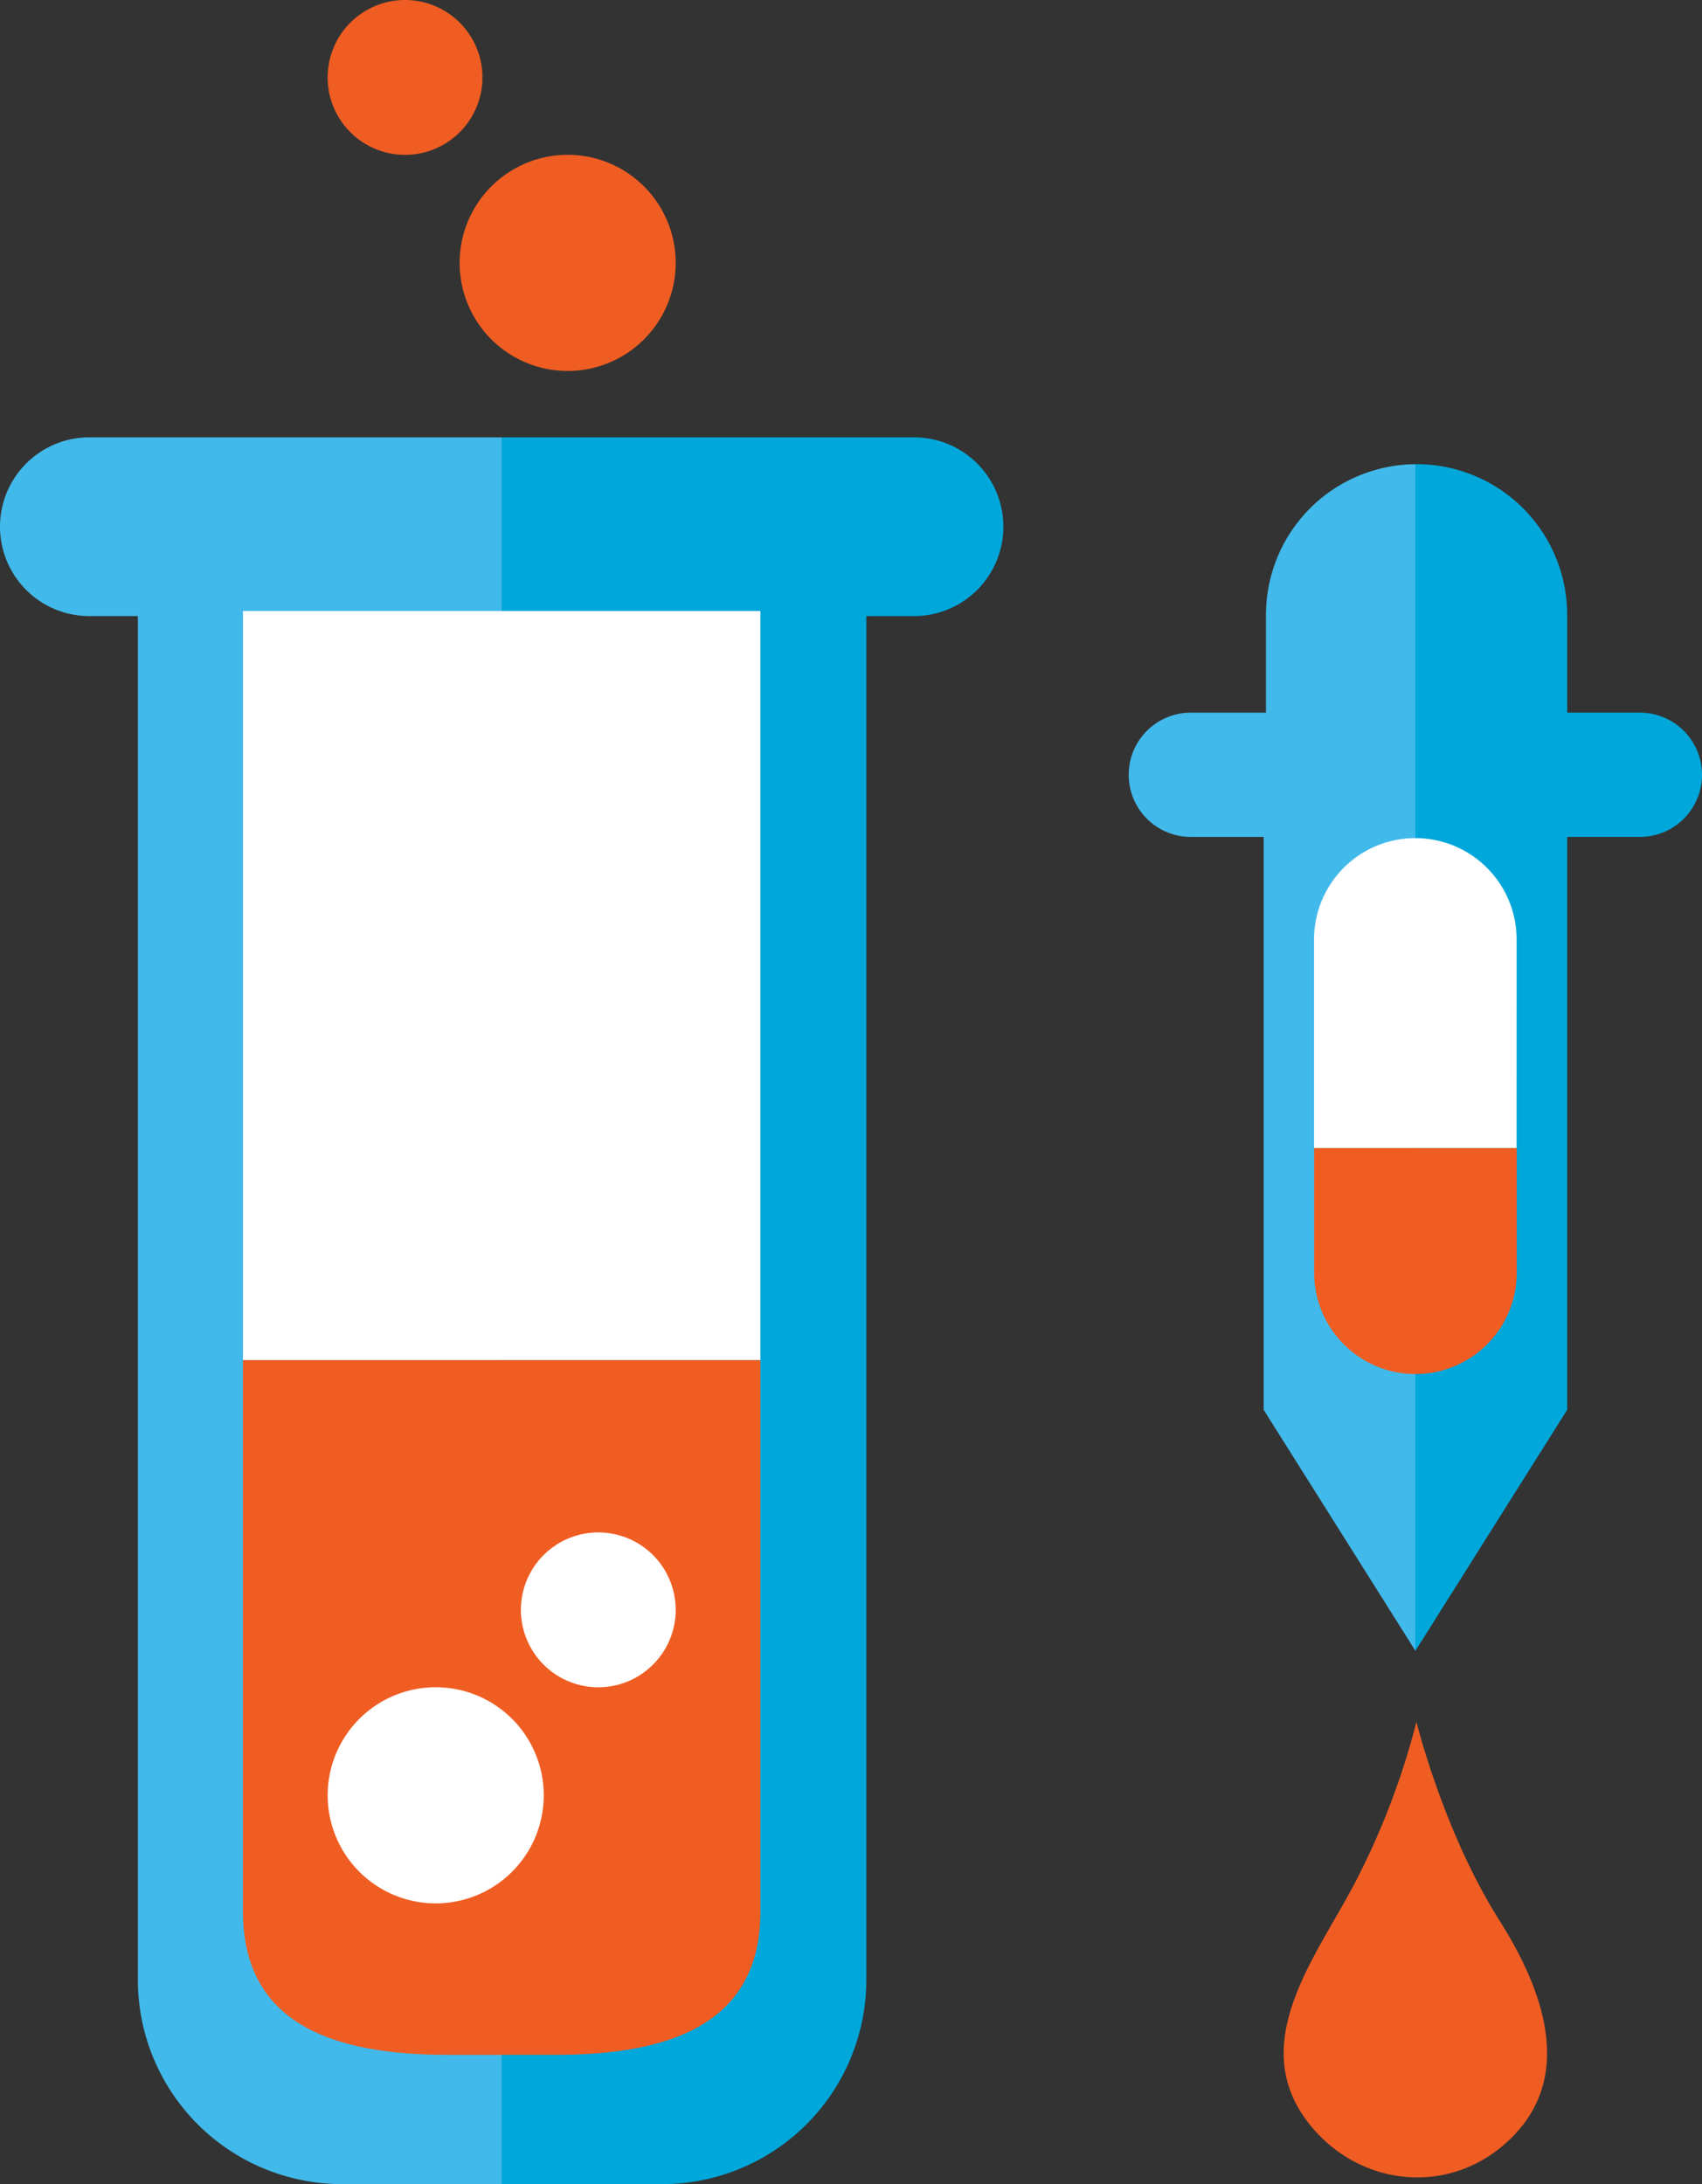 <svg xmlns="http://www.w3.org/2000/svg" width="539.413" height="692" viewBox="0 0 539.413 692">
  <rect x="0" y="0" width="539.413" height="692" fill="#333333" stroke="none"/>
  <g id="Group_117" data-name="Group 117" transform="translate(-13022.504 20216)">
    <path id="Path_865" data-name="Path 865" d="M4239.82,552.56a28.32,28.32,0,0,0,0,56.64h15.37v432.07a64.737,64.737,0,0,0,64.73,64.73h50.58V552.56Z" transform="translate(8811.004 -20630)" fill="#41b9ea"/>
    <path id="Path_866" data-name="Path 866" d="M4501.18,552.56H4370.5V1106h50.84a64.738,64.738,0,0,0,64.729-64.72V609.2h15.11a28.32,28.32,0,0,0,0-56.64Z" transform="translate(8811.004 -20630)" fill="#00a7da"/>
    <path id="Path_867" data-name="Path 867" d="M4425.65,497.29a34.24,34.24,0,1,1-34.24-34.24,34.24,34.24,0,0,1,34.24,34.24Z" transform="translate(8811.004 -20630)" fill="#f05d22"/>
    <path id="Path_868" data-name="Path 868" d="M4364.4,438.52A24.53,24.53,0,1,1,4339.876,414a24.53,24.53,0,0,1,24.523,24.52Z" transform="translate(8811.004 -20630)" fill="#f05d22"/>
    <rect id="Rectangle_103" data-name="Rectangle 103" width="163.98" height="237.36" transform="translate(13099.514 -20022.42)" fill="#fff"/>
    <path id="Path_869" data-name="Path 869" d="M4288.51,844.94v174.77c0,35.75,29,45.32,64.73,45.32h34.52c35.76,0,64.73-9.57,64.73-45.32V844.94Z" transform="translate(8811.004 -20630)" fill="#f05d22"/>
    <path id="Path_870" data-name="Path 870" d="M4315.35,982.81a34.24,34.24,0,1,0,34.24-34.24,34.24,34.24,0,0,0-34.24,34.24Z" transform="translate(8811.004 -20630)" fill="#fff"/>
    <path id="Path_871" data-name="Path 871" d="M4376.59,924.05a24.53,24.53,0,1,0,24.53-24.53,24.531,24.531,0,0,0-24.53,24.53Z" transform="translate(8811.004 -20630)" fill="#fff"/>
    <path id="Path_872" data-name="Path 872" d="M4686.72,1022.46c-17.78-28.09-26.31-62.93-26.31-62.93a238.166,238.166,0,0,1-19.57,51.16c-12,23-34.419,50.44-14.689,75.87,15.16,19.56,42.75,23.41,61.84,7.1C4711.56,1073.52,4700.75,1044.63,4686.72,1022.46Z" transform="translate(8811.004 -20630)" fill="#f05d22"/>
    <path id="Path_873" data-name="Path 873" d="M4612.72,608.79v31h-23.37a19.69,19.69,0,1,0,0,39.37H4612V860.69l48.11,76.38v-376A47.73,47.73,0,0,0,4612.72,608.79Z" transform="translate(8811.004 -20630)" fill="#41b9ea"/>
    <path id="Path_874" data-name="Path 874" d="M4730.78,639.79h-22.6v-31a47.73,47.73,0,0,0-47.73-47.73h-.39v376l48.12-76.38V679.16h22.6a19.69,19.69,0,1,0,0-39.37Z" transform="translate(8811.004 -20630)" fill="#00a7da"/>
    <path id="Path_875" data-name="Path 875" d="M4692.16,711.64a32.1,32.1,0,1,0-64.2,0l.005,66.09h64.19Z" transform="translate(8811.004 -20630)" fill="#fff"/>
    <path id="Path_876" data-name="Path 876" d="M4628,777.73v39.11a32.1,32.1,0,1,0,64.195,0l0-39.11Z" transform="translate(8811.004 -20630)" fill="#f05d22"/>
  </g>
</svg>

